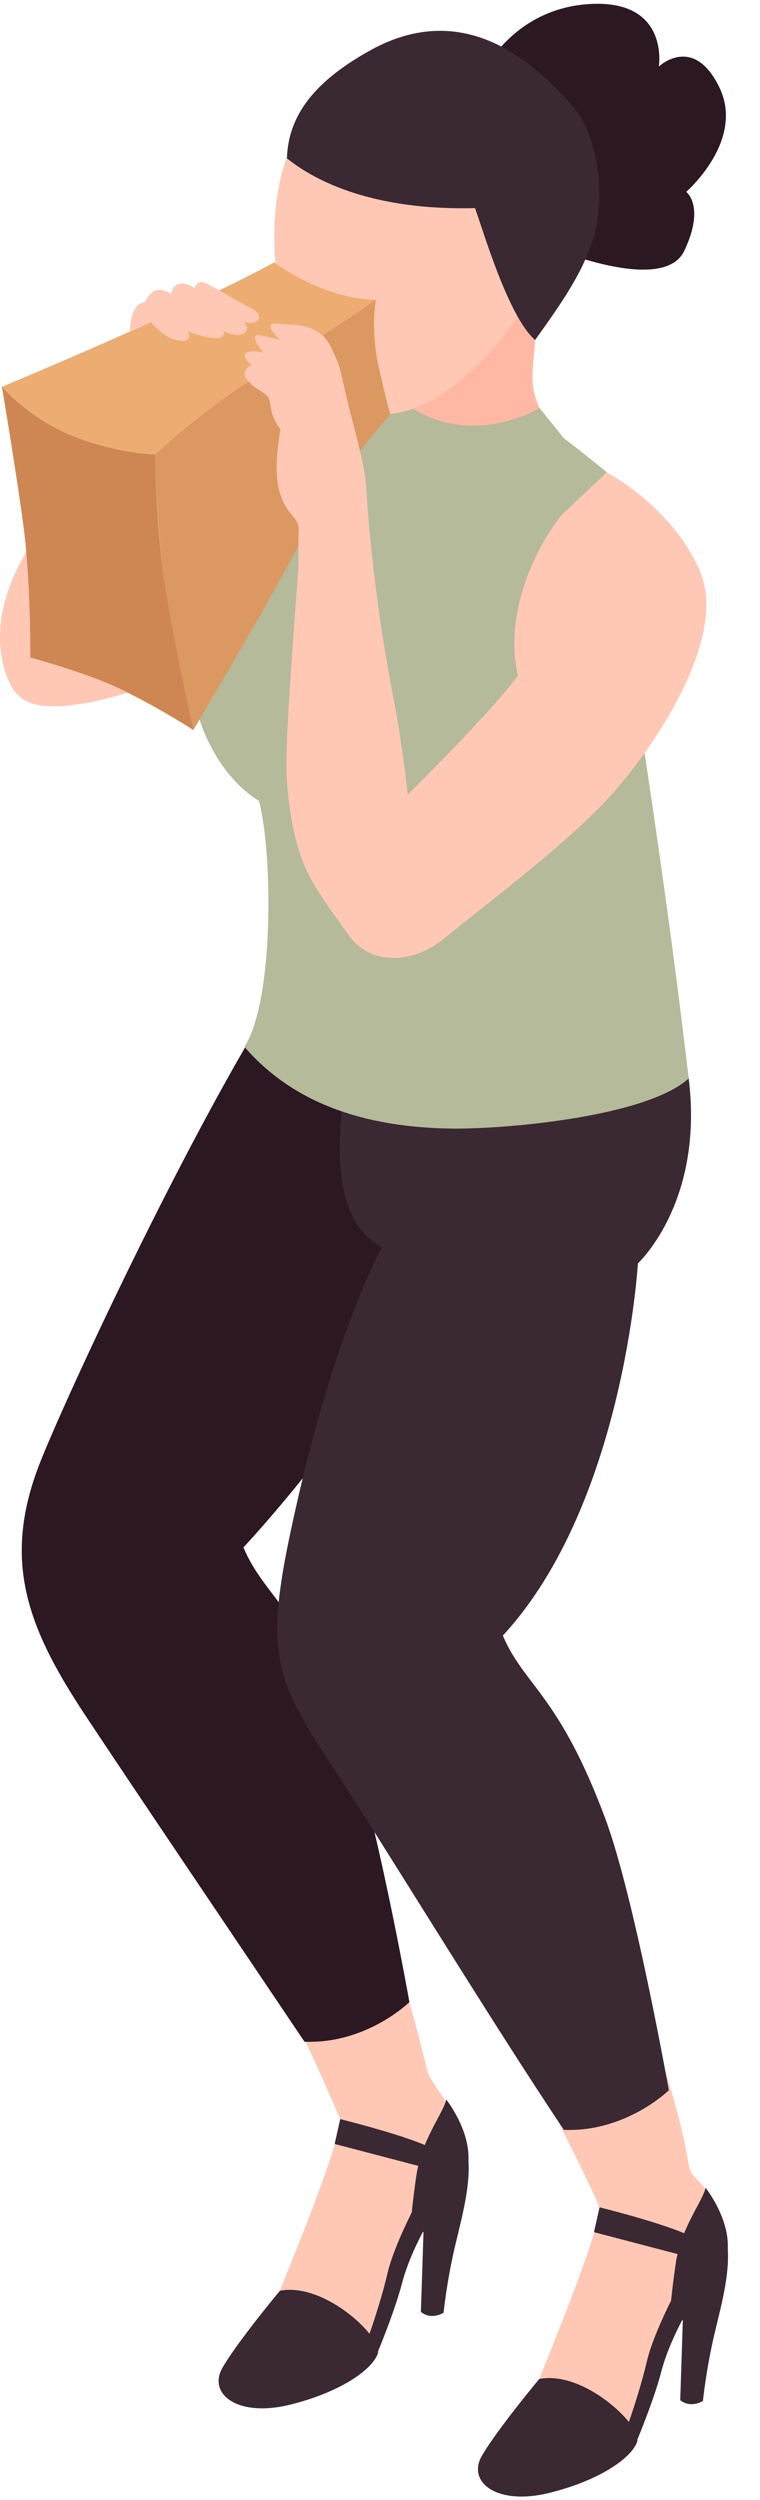 <svg width="73" height="240" viewBox="0 0 73 240" fill="none" xmlns="http://www.w3.org/2000/svg">
<path d="M30.162 27.511C26.721 26.944 21.402 34.544 17.623 40.261C14.366 45.19 11.045 49.078 4.76 55.753C-2.294 63.248 1.853 65.201 2.89 67.432C5.917 68.871 17.277 66.061 24.047 60.186C30.816 54.311 39.918 34.867 39.918 34.867C39.918 34.867 33.175 28.007 30.162 27.511Z" fill="#FFC8B5"/>
<path d="M69.023 213.036C67.87 209.001 66.45 209.561 66.146 207.78C63.963 194.925 55.68 178.731 55.09 177.551C50.635 180.752 48.764 186.436 45.015 188.043C50.819 197.803 56.119 208.468 57.588 211.894C57.66 213.907 53.512 224.121 51.796 228.374C49.917 233.024 48.418 239.358 52.449 238.415C59.151 236.848 63.046 230.864 63.463 226.27C64.001 220.342 69.925 216.206 69.019 213.028L69.023 213.036Z" fill="#FFC8B5"/>
<path d="M69.905 215.853C70.048 212.867 67.771 210.02 67.771 210.02C67.602 210.88 66.513 212.431 65.713 214.385C62.955 213.22 57.587 211.898 57.587 211.898L57.054 214.283L65.085 216.387C65.044 216.575 64.991 216.755 64.961 216.947C64.755 218.243 64.586 219.644 64.458 220.853C63.594 222.6 62.542 224.933 62.121 226.729C61.637 228.81 60.886 231.113 60.405 232.51C58.748 230.436 54.939 227.754 51.795 228.378C51.795 228.378 47.764 233.209 46.291 235.741C44.819 238.273 47.723 240.549 52.722 239.324C57.039 238.265 59.894 236.451 60.882 235.012V235.008C61.036 234.783 61.156 234.565 61.216 234.362C61.231 234.313 61.224 234.249 61.224 234.189C61.795 232.799 62.937 229.907 63.519 227.672C64 225.831 64.871 223.975 65.495 222.788C65.529 222.758 65.555 222.735 65.589 222.705C65.499 225.41 65.375 229.283 65.337 230.41C66.378 231.237 67.52 230.481 67.52 230.481C67.52 230.481 67.813 227.514 68.62 224.084C69.24 221.451 70.085 218.461 69.905 215.857V215.853Z" fill="#3A2832"/>
<path d="M44.185 207.521C45.192 203.487 41.428 200.462 41.014 198.701C38.34 187.393 34.662 178.449 33.005 174.17C28.55 177.371 24.745 178.408 20.996 180.016C26.8 189.775 31.202 200 32.675 203.426C32.746 205.44 28.599 215.654 26.882 219.906C25.004 224.557 23.505 230.891 27.536 229.948C34.238 228.381 38.133 222.397 38.55 217.803C39.087 211.875 43.389 210.722 44.185 207.517V207.521Z" fill="#FFC8B5"/>
<path d="M44.995 207.386C45.138 204.399 42.861 201.552 42.861 201.552C42.692 202.412 41.603 203.963 40.803 205.917C38.045 204.752 32.677 203.43 32.677 203.43L32.144 205.815L40.175 207.919C40.134 208.107 40.081 208.287 40.051 208.479C39.845 209.775 39.676 211.176 39.548 212.386C38.684 214.129 37.632 216.461 37.211 218.261C36.727 220.342 35.975 222.645 35.495 224.042C33.838 221.969 30.029 219.286 26.884 219.91C26.884 219.91 22.854 224.741 21.381 227.273C19.909 229.805 22.812 232.081 27.812 230.857C32.129 229.797 34.984 227.983 35.972 226.544V226.54C36.126 226.315 36.246 226.097 36.306 225.894C36.321 225.845 36.313 225.778 36.313 225.721C36.884 224.331 38.026 221.439 38.609 219.204C39.09 217.363 39.961 215.507 40.585 214.32C40.618 214.29 40.645 214.268 40.679 214.238C40.588 216.942 40.464 220.815 40.427 221.942C41.467 222.769 42.609 222.014 42.609 222.014C42.609 222.014 42.902 219.046 43.71 215.616C44.33 212.979 45.175 209.993 44.995 207.389V207.386Z" fill="#3A2832"/>
<path d="M3.863 140.362C0.133 149.791 2.627 156.252 8.172 164.636C12.371 170.989 22.555 186.053 29.246 196C35.215 196.24 39.325 192.198 39.325 192.198C39.325 192.198 36.023 173.637 33.228 166.132C28.773 154.178 25.444 153.397 23.382 148.551C35.008 135.955 47.082 116.323 47.082 116.323C47.082 116.323 42.529 103.871 39.772 88.596C38.476 81.41 33.551 84.303 26.027 96.399C17.552 110.016 6.444 133.844 3.863 140.362Z" fill="#2B1822"/>
<path d="M35.701 94.306C35.701 94.306 28.207 115.294 36.663 119.742C33.868 125.257 30.652 134.141 27.902 147.086C25.412 158.806 26.483 161.338 32.027 169.723C36.227 176.075 47.474 194.52 54.164 204.463C60.134 204.7 64.243 200.662 64.243 200.662C64.243 200.662 60.941 182.101 58.146 174.595C53.691 162.642 50.363 161.857 48.3 157.014C59.927 144.419 61.272 121.282 61.272 121.282C61.272 121.282 69.931 113.33 64.69 97.06C59.931 82.285 35.705 94.306 35.705 94.306H35.701Z" fill="#3A2832"/>
<path d="M24.875 76.887C26.201 81.849 26.34 96.12 23.474 100.485C28.632 106.485 36.025 108.149 42.843 108.333C48.124 108.476 62.039 107.258 66.148 103.532C64.477 88.987 61.915 72.293 61.915 72.293C61.915 72.293 53.838 71.654 53.094 61.353C52.321 50.681 58.286 45.343 58.286 45.343C58.286 45.343 55.251 42.789 51.073 39.765C43.534 34.306 35.153 27.89 32.757 31.049C29.034 35.959 26.081 44.355 23.504 49.434C22.509 51.399 19.454 57.071 18.512 62.33C17.644 67.184 20.273 74.051 24.879 76.887H24.875Z" fill="#B5BA9A"/>
<path d="M46.027 7.621C46.027 7.621 48.856 0.874 56.587 0.389C64.322 -0.095 63.285 6.385 63.285 6.385C63.285 6.385 66.587 3.244 69.089 8.372C71.594 13.499 65.911 18.417 65.911 18.417C65.911 18.417 67.766 19.777 65.727 24.078C63.687 28.379 52.639 23.65 52.639 23.65L46.023 7.617L46.027 7.621Z" fill="#2B1822"/>
<path d="M42.038 43.518C46.516 44.983 49.912 43.893 53.098 41.32C52.88 40.989 52.658 40.651 52.437 40.283C50.705 37.417 51.107 36.268 51.411 32.639C51.666 29.543 51.024 29.213 51.088 26.44C46.633 28.39 40.611 29.138 36.114 28.788C35.926 30.167 35.495 31.591 34.762 32.913C34.255 38.007 37.181 41.929 42.042 43.518H42.038Z" fill="#FFB8A3"/>
<path d="M51.824 39.168L54.168 42.075C54.168 42.075 52.88 45.167 46.005 45.276C39.13 45.385 35.964 42.766 34.472 40.67C32.981 38.57 33.575 34.825 33.575 34.825L36.606 33.841C36.606 33.841 36.693 37.635 40.209 39.539C46.084 42.721 51.816 39.168 51.816 39.168H51.824Z" fill="#B5BA9A"/>
<path d="M51.846 26.467C53.239 22.876 53.701 16.952 52.086 13.252C50.493 9.596 45.997 7.339 42.413 6.062C36.853 4.082 29.22 8.992 27.161 16.309C25.261 23.067 26.463 34.138 32.988 38.575C40.245 43.507 49.731 31.929 51.849 26.467H51.846Z" fill="#FFC8B5"/>
<path d="M54.891 10.069C51.694 6.47 44.922 -0.303 35.643 4.791C29.771 8.018 27.683 11.429 27.559 15.201C30.981 17.939 36.849 20.204 45.624 19.979C46.375 21.989 48.791 30.385 51.398 32.639C53.64 29.491 56.826 25.234 57.404 21.031C57.897 17.466 57.288 12.774 54.888 10.069H54.891Z" fill="#3A2832"/>
<path d="M38.901 76.744C43.653 76.898 48.473 73.66 48.473 73.66C48.473 73.66 46.771 80.339 38.938 80.114C31.38 79.9 29.032 74.115 29.032 74.115C29.032 74.115 33.458 76.568 38.901 76.744Z" fill="#DB2E68"/>
<path d="M26.994 28.668C22.224 29.427 17.874 33.743 14.707 37.007C11.54 40.272 8.478 45.073 4.485 50.14C0.496 55.208 -0.853 60.335 0.515 64.535C1.878 68.731 4.831 67.747 7.017 66.44C9.204 65.132 12.607 57.683 13.475 55.294C14.342 52.905 14.2 44.411 17.528 43.258C20.86 42.101 28.317 38.097 29.279 36.752C33.084 31.433 28.858 28.371 26.994 28.668Z" fill="#FFC8B5"/>
<path d="M35.26 48.108C35.651 53.694 36.549 60.644 37.732 66.692C38.705 71.65 39.156 76.297 39.156 76.297C39.156 76.297 47.33 68.221 49.746 64.855C48.412 59.07 51.218 52.89 53.93 49.457L58.281 45.347C58.281 45.347 64.513 48.578 67.217 54.787C69.922 60.997 63.243 71.132 59.111 75.865C54.978 80.602 47.664 86.019 42.567 90.167C39.727 92.481 35.61 92.792 33.465 89.735C30.125 84.979 28.198 83.168 27.563 74.986C27.233 70.719 28.739 55.516 28.953 49.07C31.184 48.311 32.886 48.225 35.264 48.105L35.26 48.108Z" fill="#FFC8B5"/>
<path d="M26.339 25.182C26.339 25.182 30.813 28.649 36.102 28.792C35.381 33.845 37.488 39.773 37.488 39.773C37.488 39.773 33.277 43.334 29.04 50.727C24.378 58.863 18.57 70.077 18.57 70.077C18.57 70.077 9.149 63.995 2.913 63.131C4.622 51.73 0.186 37.132 0.186 37.132C0.186 37.132 18.367 29.57 26.339 25.186V25.182Z" fill="#EDAD72"/>
<path d="M36.106 28.792C36.106 28.792 35.509 31.207 36.268 34.724C37.026 38.24 37.492 39.772 37.492 39.772C37.492 39.772 32.218 45.576 28.799 52.135C25.809 57.879 18.57 70.076 18.57 70.076C18.57 70.076 16.516 62.747 15.832 56.598C14.927 48.461 14.896 43.657 14.896 43.657C14.896 43.657 19.63 39.164 24.87 36.053C30.111 32.943 36.102 28.792 36.102 28.792H36.106Z" fill="#DB9861"/>
<path d="M0.186 37.128C0.186 37.128 2.759 40.186 7.075 41.902C11.155 43.521 14.896 43.653 14.896 43.653C14.896 43.653 14.923 49.367 15.64 54.799C16.358 60.231 18.57 70.073 18.57 70.073C18.57 70.073 14.07 67.135 10.524 65.666C6.978 64.198 2.913 63.127 2.913 63.127C2.913 63.127 2.966 55.7 2.222 50.257C1.482 44.814 0.182 37.124 0.182 37.124L0.186 37.128Z" fill="#CE8752"/>
<path d="M26.63 31.061C28.663 31.264 30.774 31.027 31.897 33.529C33.02 36.031 32.412 34.863 33.922 40.667C35.432 46.471 35.109 46.148 35.379 50.486C35.729 56.117 36.664 61.782 36.664 61.782C36.664 61.782 28.847 62.252 28.839 62.331C28.828 62.41 28.573 53.77 28.689 50.918C28.741 49.626 27.671 49.626 26.976 47.594C26.442 46.031 26.439 44.329 26.935 41.189C25.755 39.667 26.187 38.92 25.729 38.063C24.715 37.181 24.617 37.455 23.813 36.565C22.949 35.599 24.136 35.066 24.136 35.066C24.136 35.066 22.149 33.3 25.316 33.834C24.613 33.12 24.117 32.031 24.887 32.181C25.811 32.361 26.867 32.605 26.867 32.605C26.867 32.605 25.053 30.907 26.634 31.065L26.63 31.061Z" fill="#FFC8B5"/>
<path d="M20.327 27.481C21.51 28.06 22.247 28.649 24.099 29.566C25.504 30.265 24.831 31.324 23.438 30.915C24.305 31.797 23.182 32.639 21.503 31.797C21.604 32.556 20.736 32.556 19.843 32.365C18.952 32.177 18.032 31.797 18.032 31.797C18.032 31.797 18.738 33.048 16.897 32.635C15.676 32.361 14.501 30.911 14.501 30.911L12.483 31.797C12.483 31.797 12.483 29.044 13.896 29.044C14.628 27.541 15.402 27.669 16.431 28.165C16.698 27.083 17.649 26.925 18.674 27.669C19.072 26.632 19.85 27.241 20.323 27.474L20.327 27.481Z" fill="#FFC8B5"/>
</svg>
